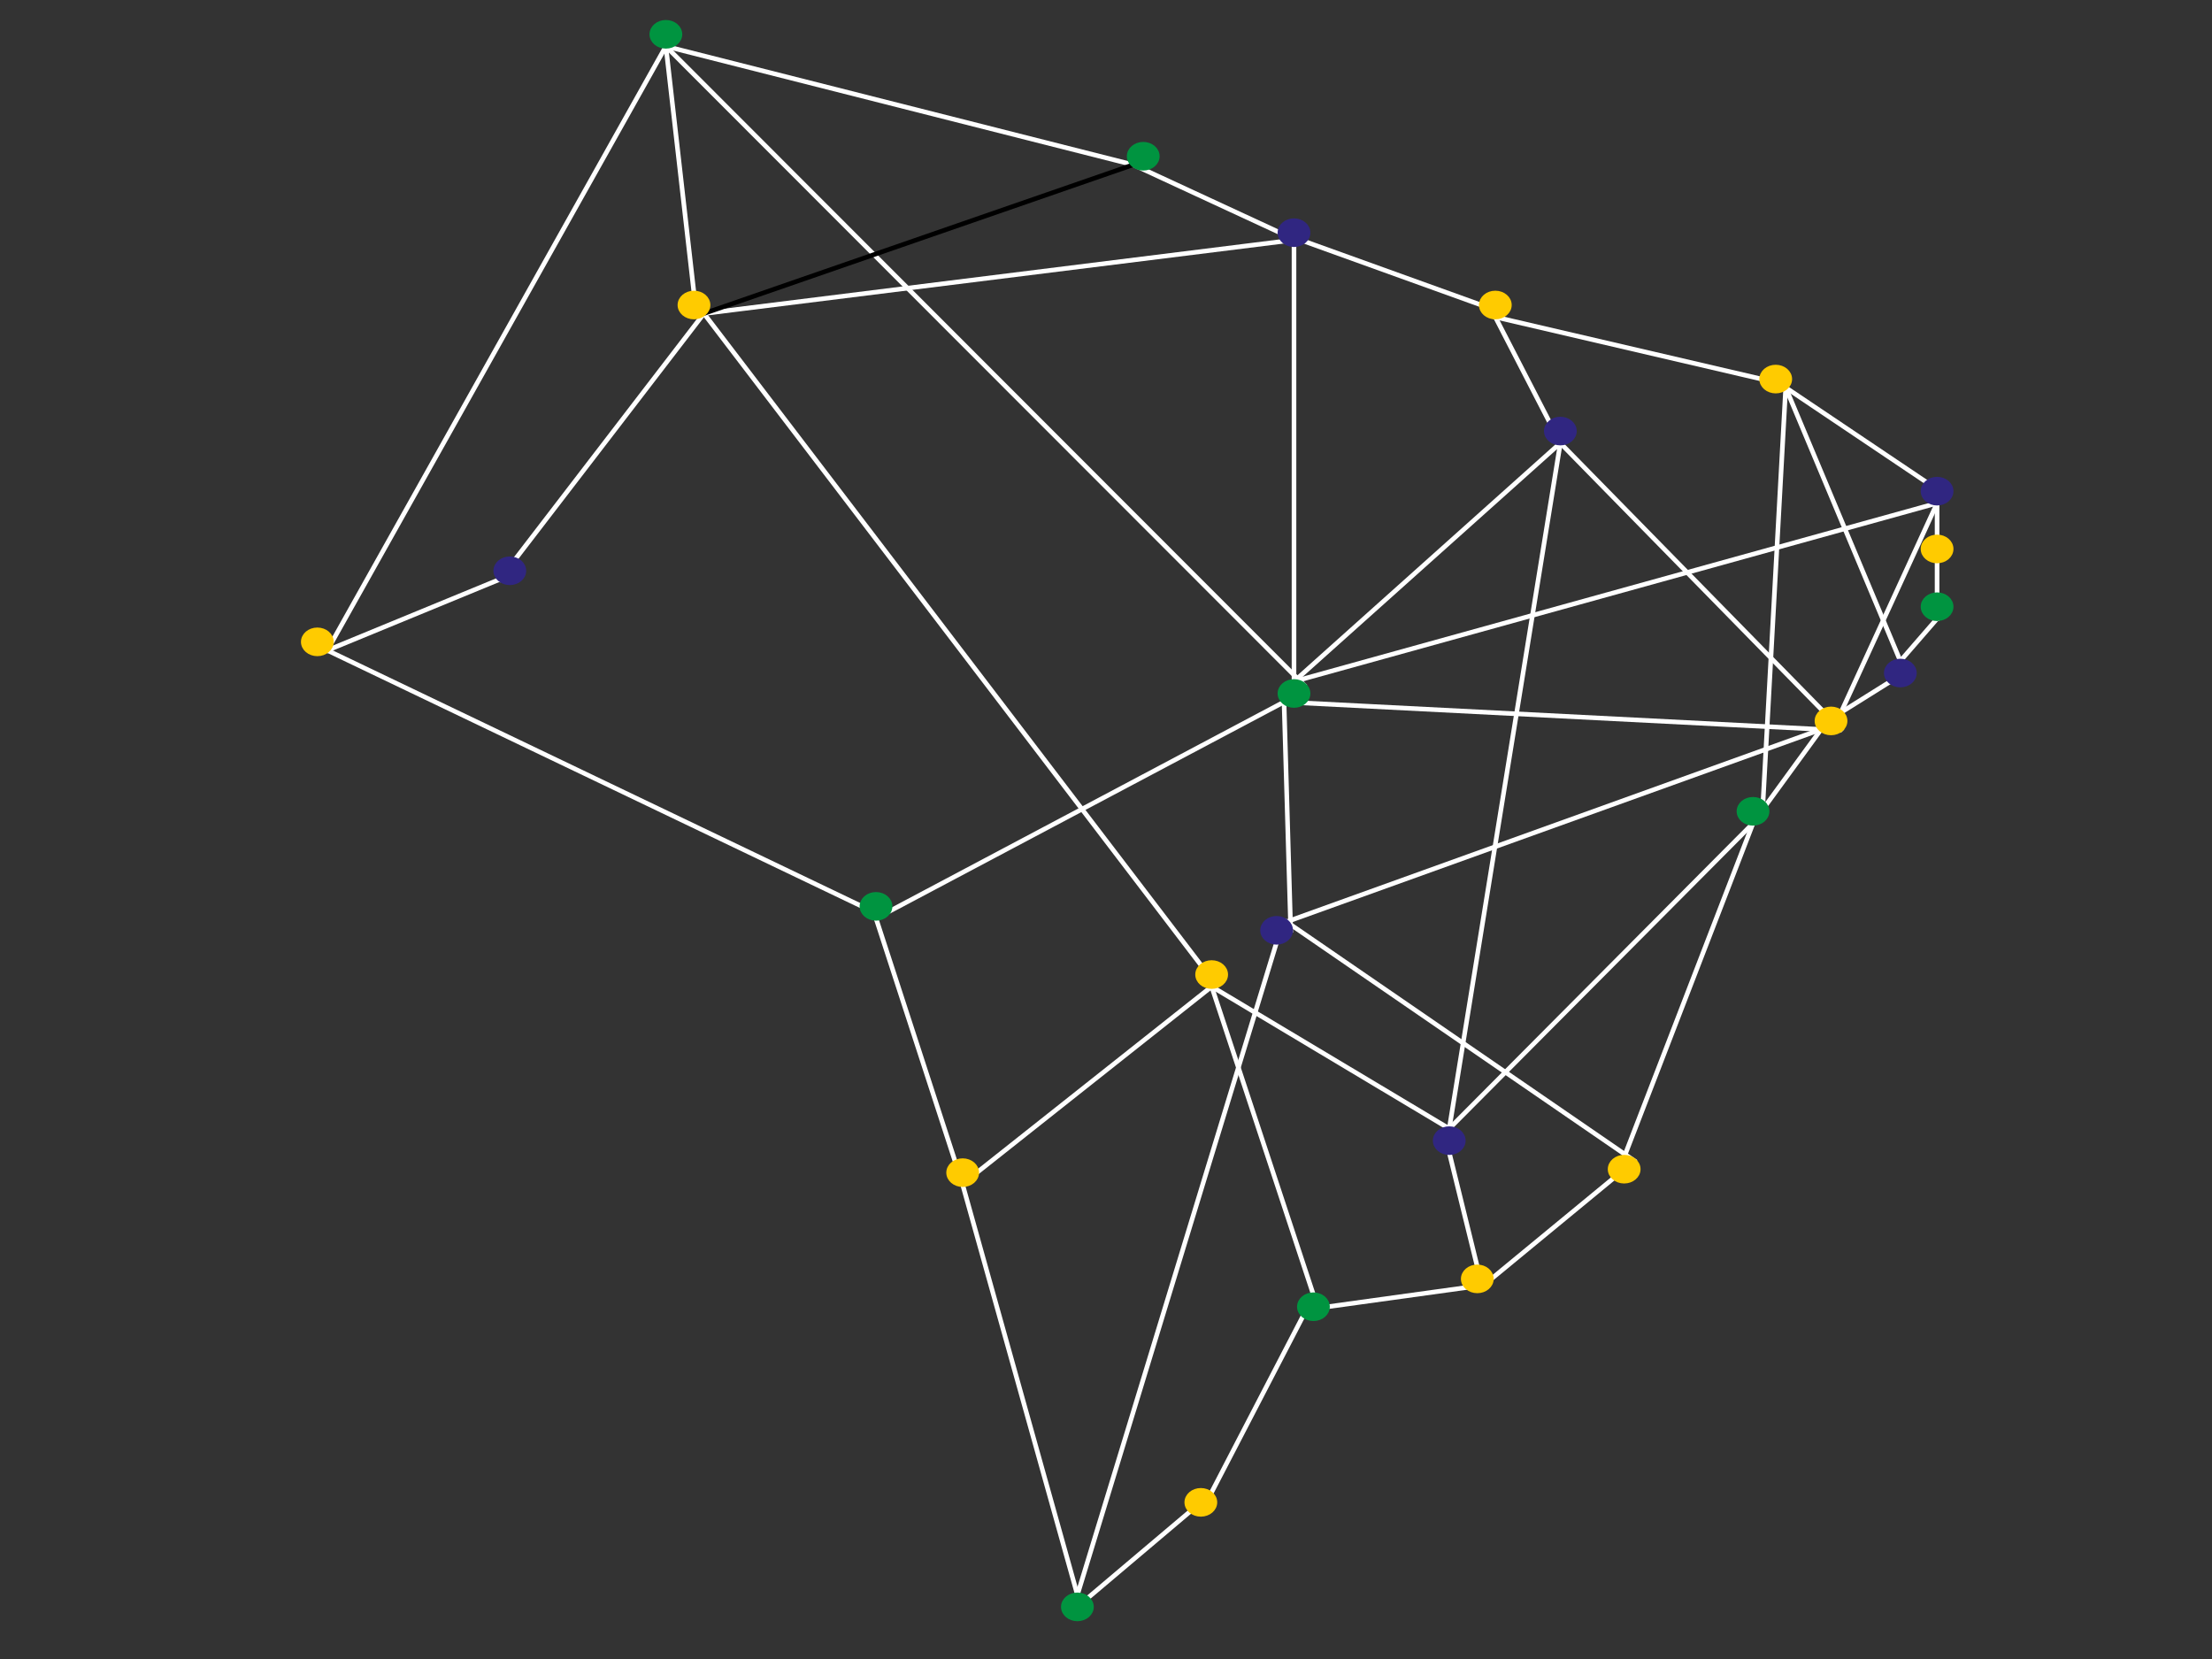 <svg xmlns:xlink="http://www.w3.org/1999/xlink" xmlns="http://www.w3.org/2000/svg" version="1.1"
    viewBox="0.0 0.0 960.0 720.0" fill="none" stroke="none" stroke-linecap="square" stroke-miterlimit="10">
    <rect x="0.0" y="0.0" width="960.0" height="720.0" fill="#333333" stroke="none"/>
    <clipPath id="p.0">
        <path d="m0 0l960.0 0l0 720.0l-960.0 0l0 -720.0z" clip-rule="nonzero" />
    </clipPath>
    <g clip-path="url(#p.0)">
        <path fill="#000000" fill-opacity="0.0" d="m0 0l960.0 0l0 720.0l-960.0 0z" fill-rule="evenodd" />
        <path fill="#000000" fill-opacity="0.0" d="m561.59 295.75l0 -189.543" fill-rule="evenodd" />
        <path stroke="#fff" stroke-width="2.0"
            d="m561.59 295.75l0 -189.543" fill-rule="evenodd" />
        <path fill="#000000" fill-opacity="0.0" d="m765.128 348.417l9.858 -180.22" fill-rule="evenodd" />
        <path stroke="#fff" stroke-width="2.0"
            d="m765.128 348.417l9.858 -180.22" fill-rule="evenodd" />
        <path fill="#000000" fill-opacity="0.0" d="m288.99 20.102l276.913 277.165" fill-rule="evenodd" />
        <path stroke="#fff" stroke-width="2.0"
            d="m288.99 20.102l276.913 277.165" fill-rule="evenodd" />
        <path fill="#000000" fill-opacity="0.0" d="m288.99 20.102l12.189 107.055" fill-rule="evenodd" />
        <path stroke="#fff" stroke-width="2.0"
            d="m288.99 20.102l12.189 107.055" fill-rule="evenodd" />
        <path fill="#000000" fill-opacity="0.0" d="m677.187 192.294l-48.22 297.543" fill-rule="evenodd" />
        <path stroke="#fff" stroke-width="2.0"
            d="m677.187 192.294l-48.22 297.543" fill-rule="evenodd" />
        <path fill="#000000" fill-opacity="0.0" d="m423.909 508.929l101.953 -80.756" fill-rule="evenodd" />
        <path stroke="#fff" stroke-width="2.0"
            d="m423.909 508.929l101.953 -80.756" fill-rule="evenodd" />
        <path fill="#000000" fill-opacity="0.0" d="m557.269 104.671l-251.78 31.402" fill-rule="evenodd" />
        <path stroke="#fff" stroke-width="2.0"
            d="m557.269 104.671l-251.78 31.402" fill-rule="evenodd" />
        <path fill="#000000" fill-opacity="0.0" d="m142.045 282.249l74.898 -30.835" fill-rule="evenodd" />
        <path stroke="#fff" stroke-width="2.0"
            d="m142.045 282.249l74.898 -30.835" fill-rule="evenodd" />
        <path fill="#000000" fill-opacity="0.0" d="m840.687 218.375l-41.701 90.803" fill-rule="evenodd" />
        <path stroke="#fff" stroke-width="2.0"
            d="m840.687 218.375l-41.701 90.803" fill-rule="evenodd" />
        <path fill="#000000" fill-opacity="0.0" d="m840.687 233.026l0 -14.646" fill-rule="evenodd" />
        <path stroke="#fff" stroke-width="2.0"
            d="m840.687 233.026l0 -14.646" fill-rule="evenodd" />
        <path fill="#000000" fill-opacity="0.0" d="m774.974 168.203l61.386 41.26" fill-rule="evenodd" />
        <path stroke="#fff" stroke-width="2.0"
            d="m774.974 168.203l61.386 41.26" fill-rule="evenodd" />
        <path fill="#000000" fill-opacity="0.0" d="m648.964 137.59l115.591 26.929" fill-rule="evenodd" />
        <path stroke="#fff" stroke-width="2.0"
            d="m648.964 137.59l115.591 26.929" fill-rule="evenodd" />
        <path fill="#000000" fill-opacity="0.0" d="m554.047 408.965l-86.457 283.213" fill-rule="evenodd" />
        <path stroke="#fff" stroke-width="2.0"
            d="m554.047 408.965l-86.457 283.213" fill-rule="evenodd" />
        <path fill="#000000" fill-opacity="0.0" d="m380.182 398.57l177.102 -93.921" fill-rule="evenodd" />
        <path stroke="#fff" stroke-width="2.0"
            d="m380.182 398.57l177.102 -93.921" fill-rule="evenodd" />
        <path fill="#000000" fill-opacity="0.0" d="m557.269 304.649l233.071 11.906" fill-rule="evenodd" />
        <path stroke="#fff" stroke-width="2.0"
            d="m557.269 304.649l233.071 11.906" fill-rule="evenodd" />
        <path fill="#000000" fill-opacity="0.0" d="m305.505 136.063l216.032 283.213" fill-rule="evenodd" />
        <path stroke="#fff" stroke-width="2.0"
            d="m305.505 136.063l216.032 283.213" fill-rule="evenodd" />
        <path fill="#000000" fill-opacity="0.0" d="m764.606 351.902l25.732 -35.339" fill-rule="evenodd" />
        <path stroke="#fff" stroke-width="2.0"
            d="m764.606 351.902l25.732 -35.339" fill-rule="evenodd" />
        <path fill="#000000" fill-opacity="0.0" d="m467.585 692.169l-49.795 -178.016" fill-rule="evenodd" />
        <path stroke="#fff" stroke-width="2.0"
            d="m467.585 692.169l-49.795 -178.016" fill-rule="evenodd" />
        <path fill="#000000" fill-opacity="0.0" d="m760.807 357.316l-131.843 132.504" fill-rule="evenodd" />
        <path stroke="#fff" stroke-width="2.0"
            d="m760.807 357.316l-131.843 132.504" fill-rule="evenodd" />
        <path fill="#000000" fill-opacity="0.0" d="m774.974 168.203l49.764 118.677" fill-rule="evenodd" />
        <path stroke="#fff" stroke-width="2.0"
            d="m774.974 168.203l49.764 118.677" fill-rule="evenodd" />
        <path fill="#000000" fill-opacity="0.0" d="m677.187 192.294l-115.591 103.465" fill-rule="evenodd" />
        <path stroke="#fff" stroke-width="2.0"
            d="m677.187 192.294l-115.591 103.465" fill-rule="evenodd" />
        <path fill="#000000" fill-opacity="0.0" d="m216.935 251.404l88.567 -115.339" fill-rule="evenodd" />
        <path stroke="#fff" stroke-width="2.0"
            d="m216.935 251.404l88.567 -115.339" fill-rule="evenodd" />
        <path fill="#000000" fill-opacity="0.0" d="m557.269 304.649l2.898 99.118" fill-rule="evenodd" />
        <path stroke="#fff" stroke-width="2.0"
            d="m557.269 304.649l2.898 99.118" fill-rule="evenodd" />
        <path fill="#000000" fill-opacity="0.0" d="m648.964 137.59l28.22 54.709" fill-rule="evenodd" />
        <path stroke="#fff" stroke-width="2.0"
            d="m648.964 137.59l28.22 54.709" fill-rule="evenodd" />
        <path fill="#000000" fill-opacity="0.0" d="m840.687 243.451l0 25.071" fill-rule="evenodd" />
        <path stroke="#fff" stroke-width="2.0"
            d="m840.687 243.451l0 25.071" fill-rule="evenodd" />
        <path fill="#000000" fill-opacity="0.0" d="m628.969 500.249l12.189 49.575" fill-rule="evenodd" />
        <path stroke="#fff" stroke-width="2.0"
            d="m628.969 500.249l12.189 49.575" fill-rule="evenodd" />
        <path fill="#000000" fill-opacity="0.0" d="m790.339 316.564l-231.969 83.496" fill-rule="evenodd" />
        <path stroke="#fff" stroke-width="2.0"
            d="m790.339 316.564l-231.969 83.496" fill-rule="evenodd" />
        <path fill="#000000" fill-opacity="0.0" d="m677.187 192.294l121.795 124.283" fill-rule="evenodd" />
        <path stroke="#fff" stroke-width="2.0"
            d="m677.187 192.294l121.795 124.283" fill-rule="evenodd" />
        <path fill="#000000" fill-opacity="0.0" d="m525.853 428.163l44.157 133.732" fill-rule="evenodd" />
        <path stroke="#fff" stroke-width="2.0"
            d="m525.853 428.163l44.157 133.732" fill-rule="evenodd" />
        <path fill="#000000" fill-opacity="0.0" d="m565.91 104.671l76.945 27.717" fill-rule="evenodd" />
        <path stroke="#fff" stroke-width="2.0"
            d="m565.91 104.671l76.945 27.717" fill-rule="evenodd" />
        <path fill="#000000" fill-opacity="0.0" d="m628.969 489.824l-103.118 -61.669" fill-rule="evenodd" />
        <path stroke="#fff" stroke-width="2.0"
            d="m628.969 489.824l-103.118 -61.669" fill-rule="evenodd" />
        <path fill="#000000" fill-opacity="0.0" d="m288.99 20.102l-146.929 262.142" fill-rule="evenodd" />
        <path stroke="#fff" stroke-width="2.0"
            d="m288.99 20.102l-146.929 262.142" fill-rule="evenodd" />
        <path fill="#000000" fill-opacity="0.0" d="m374.072 393.358l-232.031 -111.118" fill-rule="evenodd" />
        <path stroke="#fff" stroke-width="2.0"
            d="m374.072 393.358l-232.031 -111.118" fill-rule="evenodd" />
        <path fill="#000000" fill-opacity="0.0" d="m516.841 655.698l-44.945 37.984" fill-rule="evenodd" />
        <path stroke="#fff" stroke-width="2.0"
            d="m516.841 655.698l-44.945 37.984" fill-rule="evenodd" />
        <path fill="#000000" fill-opacity="0.0" d="m558.367 400.066l150.835 103.654" fill-rule="evenodd" />
        <path stroke="#fff" stroke-width="2.0"
            d="m558.367 400.066l150.835 103.654" fill-rule="evenodd" />
        <path fill="#302681"
            d="m622.859 495.036l0 0c0 -2.879 2.736 -5.213 6.11 -5.213l0 0c3.375 0 6.11 2.334 6.11 5.213l0 0c0 2.879 -2.736 5.213 -6.11 5.213l0 0c-3.375 0 -6.11 -2.334 -6.11 -5.213z"
            fill-rule="evenodd" />
        <path stroke="#302681" stroke-width="2.0" stroke-linejoin="round" stroke-linecap="butt"
            d="m622.859 495.036l0 0c0 -2.879 2.736 -5.213 6.11 -5.213l0 0c3.375 0 6.11 2.334 6.11 5.213l0 0c0 2.879 -2.736 5.213 -6.11 5.213l0 0c-3.375 0 -6.11 -2.334 -6.11 -5.213z"
            fill-rule="evenodd" />
        <path fill="#000000" fill-opacity="0.0" d="m760.807 357.316l-55.937 144.882" fill-rule="evenodd" />
        <path stroke="#fff" stroke-width="2.0"
            d="m760.807 357.316l-55.937 144.882" fill-rule="evenodd" />
        <path fill="#ffcb00"
            d="m131.614 278.563l0 0c0 -2.879 2.736 -5.213 6.11 -5.213l0 0c3.375 0 6.11 2.334 6.11 5.213l0 0c0 2.879 -2.736 5.213 -6.11 5.213l0 0c-3.375 0 -6.11 -2.334 -6.11 -5.213z"
            fill-rule="evenodd" />
        <path stroke="#ffcb00" stroke-width="2.0" stroke-linejoin="round" stroke-linecap="butt"
            d="m131.614 278.563l0 0c0 -2.879 2.736 -5.213 6.11 -5.213l0 0c3.375 0 6.11 2.334 6.11 5.213l0 0c0 2.879 -2.736 5.213 -6.11 5.213l0 0c-3.375 0 -6.11 -2.334 -6.11 -5.213z"
            fill-rule="evenodd" />
        <path fill="#ffcb00"
            d="m642.854 132.377l0 0c0 -2.879 2.736 -5.213 6.11 -5.213l0 0c3.375 0 6.11 2.334 6.11 5.213l0 0c0 2.879 -2.736 5.213 -6.11 5.213l0 0c-3.375 0 -6.11 -2.334 -6.11 -5.213z"
            fill-rule="evenodd" />
        <path stroke="#ffcb00" stroke-width="2.0" stroke-linejoin="round" stroke-linecap="butt"
            d="m642.854 132.377l0 0c0 -2.879 2.736 -5.213 6.11 -5.213l0 0c3.375 0 6.11 2.334 6.11 5.213l0 0c0 2.879 -2.736 5.213 -6.11 5.213l0 0c-3.375 0 -6.11 -2.334 -6.11 -5.213z"
            fill-rule="evenodd" />
        <path fill="#000000" fill-opacity="0.0" d="m824.738 286.885l15.937 -18.362" fill-rule="evenodd" />
        <path stroke="#fff" stroke-width="2.0"
            d="m824.738 286.885l15.937 -18.362" fill-rule="evenodd" />
        <path fill="#000000" fill-opacity="0.0" d="m380.182 398.57l37.606 115.559" fill-rule="evenodd" />
        <path stroke="#fff" stroke-width="2.0"
            d="m380.182 398.57l37.606 115.559" fill-rule="evenodd" />
        <path fill="#302681"
            d="m671.077 187.082l0 0c0 -2.879 2.736 -5.213 6.11 -5.213l0 0c3.375 0 6.11 2.334 6.11 5.213l0 0c0 2.879 -2.736 5.213 -6.11 5.213l0 0c-3.375 0 -6.11 -2.334 -6.11 -5.213z"
            fill-rule="evenodd" />
        <path stroke="#302681" stroke-width="2.0" stroke-linejoin="round" stroke-linecap="butt"
            d="m671.077 187.082l0 0c0 -2.879 2.736 -5.213 6.11 -5.213l0 0c3.375 0 6.11 2.334 6.11 5.213l0 0c0 2.879 -2.736 5.213 -6.11 5.213l0 0c-3.375 0 -6.11 -2.334 -6.11 -5.213z"
            fill-rule="evenodd" />
        <path fill="#ffcb00"
            d="m764.544 164.517l0 0c0 -2.879 2.736 -5.213 6.11 -5.213l0 0c3.375 0 6.11 2.334 6.11 5.213l0 0c0 2.879 -2.736 5.213 -6.11 5.213l0 0c-3.375 0 -6.11 -2.334 -6.11 -5.213z"
            fill-rule="evenodd" />
        <path stroke="#ffcb00" stroke-width="2.0" stroke-linejoin="round" stroke-linecap="butt"
            d="m764.544 164.517l0 0c0 -2.879 2.736 -5.213 6.11 -5.213l0 0c3.375 0 6.11 2.334 6.11 5.213l0 0c0 2.879 -2.736 5.213 -6.11 5.213l0 0c-3.375 0 -6.11 -2.334 -6.11 -5.213z"
            fill-rule="evenodd" />
        <path fill="#000000" fill-opacity="0.0" d="m798.98 309.192l21.449 -13.417" fill-rule="evenodd" />
        <path stroke="#fff" stroke-width="2.0"
            d="m798.98 309.192l21.449 -13.417" fill-rule="evenodd" />
        <path fill="#000000" fill-opacity="0.0" d="m700.562 511.103l-53.323 43.937" fill-rule="evenodd" />
        <path stroke="#fff" stroke-width="2.0"
            d="m700.562 511.103l-53.323 43.937" fill-rule="evenodd" />
        <path fill="#000000" fill-opacity="0.0" d="m288.99 20.102l202.835 51.402" fill-rule="evenodd" />
        <path stroke="#fff" stroke-width="2.0"
            d="m288.99 20.102l202.835 51.402" fill-rule="evenodd" />
        <path fill="#ffcb00"
            d="m698.773 507.418l0 0c0 -2.879 2.736 -5.213 6.11 -5.213l0 0c3.375 0 6.11 2.334 6.11 5.213l0 0c0 2.879 -2.736 5.213 -6.11 5.213l0 0c-3.375 0 -6.11 -2.334 -6.11 -5.213z"
            fill-rule="evenodd" />
        <path stroke="#ffcb00" stroke-width="2.0" stroke-linejoin="round" stroke-linecap="butt"
            d="m698.773 507.418l0 0c0 -2.879 2.736 -5.213 6.11 -5.213l0 0c3.375 0 6.11 2.334 6.11 5.213l0 0c0 2.879 -2.736 5.213 -6.11 5.213l0 0c-3.375 0 -6.11 -2.334 -6.11 -5.213z"
            fill-rule="evenodd" />
        <path fill="#302681"
            d="m818.628 292.098l0 0c0 -2.879 2.736 -5.213 6.11 -5.213l0 0c3.375 0 6.11 2.334 6.11 5.213l0 0c0 2.879 -2.736 5.213 -6.11 5.213l0 0c-3.375 0 -6.11 -2.334 -6.11 -5.213z"
            fill-rule="evenodd" />
        <path stroke="#302681" stroke-width="2.0" stroke-linejoin="round" stroke-linecap="butt"
            d="m818.628 292.098l0 0c0 -2.879 2.736 -5.213 6.11 -5.213l0 0c3.375 0 6.11 2.334 6.11 5.213l0 0c0 2.879 -2.736 5.213 -6.11 5.213l0 0c-3.375 0 -6.11 -2.334 -6.11 -5.213z"
            fill-rule="evenodd" />
        <path fill="#009440"
            d="m461.475 697.381l0 0c0 -2.879 2.736 -5.213 6.11 -5.213l0 0c3.375 0 6.11 2.334 6.11 5.213l0 0c0 2.879 -2.736 5.213 -6.11 5.213l0 0c-3.375 0 -6.11 -2.334 -6.11 -5.213z"
            fill-rule="evenodd" />
        <path stroke="#009440" stroke-width="2.0" stroke-linejoin="round" stroke-linecap="butt"
            d="m461.475 697.381l0 0c0 -2.879 2.736 -5.213 6.11 -5.213l0 0c3.375 0 6.11 2.334 6.11 5.213l0 0c0 2.879 -2.736 5.213 -6.11 5.213l0 0c-3.375 0 -6.11 -2.334 -6.11 -5.213z"
            fill-rule="evenodd" />
        <path fill="#009440"
            d="m282.879 14.89l0 0c0 -2.879 2.736 -5.213 6.11 -5.213l0 0c3.375 0 6.11 2.334 6.11 5.213l0 0c0 2.879 -2.736 5.213 -6.11 5.213l0 0c-3.375 0 -6.11 -2.334 -6.11 -5.213z"
            fill-rule="evenodd" />
        <path stroke="#009440" stroke-width="2.0" stroke-linejoin="round" stroke-linecap="butt"
            d="m282.879 14.89l0 0c0 -2.879 2.736 -5.213 6.11 -5.213l0 0c3.375 0 6.11 2.334 6.11 5.213l0 0c0 2.879 -2.736 5.213 -6.11 5.213l0 0c-3.375 0 -6.11 -2.334 -6.11 -5.213z"
            fill-rule="evenodd" />
        <path fill="#000000" fill-opacity="0.0" d="m561.59 295.75l279.087 -77.386" fill-rule="evenodd" />
        <path stroke="#fff" stroke-width="2.0"
            d="m561.59 295.75l279.087 -77.386" fill-rule="evenodd" />
        <path fill="#009440"
            d="m374.072 393.358l0 0c0 -2.879 2.736 -5.213 6.11 -5.213l0 0c3.375 0 6.11 2.334 6.11 5.213l0 0c0 2.879 -2.736 5.213 -6.11 5.213l0 0c-3.375 0 -6.11 -2.334 -6.11 -5.213z"
            fill-rule="evenodd" />
        <path stroke="#009440" stroke-width="2.0" stroke-linejoin="round" stroke-linecap="butt"
            d="m374.072 393.358l0 0c0 -2.879 2.736 -5.213 6.11 -5.213l0 0c3.375 0 6.11 2.334 6.11 5.213l0 0c0 2.879 -2.736 5.213 -6.11 5.213l0 0c-3.375 0 -6.11 -2.334 -6.11 -5.213z"
            fill-rule="evenodd" />
        <path fill="#ffcb00"
            d="m519.743 422.951l0 0c0 -2.879 2.736 -5.213 6.11 -5.213l0 0c3.375 0 6.11 2.334 6.11 5.213l0 0c0 2.879 -2.736 5.213 -6.11 5.213l0 0c-3.375 0 -6.11 -2.334 -6.11 -5.213z"
            fill-rule="evenodd" />
        <path stroke="#ffcb00" stroke-width="2.0" stroke-linejoin="round" stroke-linecap="butt"
            d="m519.743 422.951l0 0c0 -2.879 2.736 -5.213 6.11 -5.213l0 0c3.375 0 6.11 2.334 6.11 5.213l0 0c0 2.879 -2.736 5.213 -6.11 5.213l0 0c-3.375 0 -6.11 -2.334 -6.11 -5.213z"
            fill-rule="evenodd" />
        <path fill="#302681"
            d="m215.145 247.718l0 0c0 -2.879 2.736 -5.213 6.11 -5.213l0 0c3.375 0 6.11 2.334 6.11 5.213l0 0c0 2.879 -2.736 5.213 -6.11 5.213l0 0c-3.375 0 -6.11 -2.334 -6.11 -5.213z"
            fill-rule="evenodd" />
        <path stroke="#302681" stroke-width="2.0" stroke-linejoin="round" stroke-linecap="butt"
            d="m215.145 247.718l0 0c0 -2.879 2.736 -5.213 6.11 -5.213l0 0c3.375 0 6.11 2.334 6.11 5.213l0 0c0 2.879 -2.736 5.213 -6.11 5.213l0 0c-3.375 0 -6.11 -2.334 -6.11 -5.213z"
            fill-rule="evenodd" />
        <path fill="#302681"
            d="m547.937 403.752l0 0c0 -2.879 2.736 -5.213 6.11 -5.213l0 0c3.375 0 6.11 2.334 6.11 5.213l0 0c0 2.879 -2.736 5.213 -6.11 5.213l0 0c-3.375 0 -6.11 -2.334 -6.11 -5.213z"
            fill-rule="evenodd" />
        <path stroke="#302681" stroke-width="2.0" stroke-linejoin="round" stroke-linecap="butt"
            d="m547.937 403.752l0 0c0 -2.879 2.736 -5.213 6.11 -5.213l0 0c3.375 0 6.11 2.334 6.11 5.213l0 0c0 2.879 -2.736 5.213 -6.11 5.213l0 0c-3.375 0 -6.11 -2.334 -6.11 -5.213z"
            fill-rule="evenodd" />
        <path fill="#ffcb00"
            d="m788.549 312.878l0 0c0 -2.879 2.736 -5.213 6.11 -5.213l0 0c3.375 0 6.11 2.334 6.11 5.213l0 0c0 2.879 -2.736 5.213 -6.11 5.213l0 0c-3.375 0 -6.11 -2.334 -6.11 -5.213z"
            fill-rule="evenodd" />
        <path stroke="#ffcb00" stroke-width="2.0" stroke-linejoin="round" stroke-linecap="butt"
            d="m788.549 312.878l0 0c0 -2.879 2.736 -5.213 6.11 -5.213l0 0c3.375 0 6.11 2.334 6.11 5.213l0 0c0 2.879 -2.736 5.213 -6.11 5.213l0 0c-3.375 0 -6.11 -2.334 -6.11 -5.213z"
            fill-rule="evenodd" />
        <path fill="#009440"
            d="m754.697 352.103l0 0c0 -2.879 2.736 -5.213 6.11 -5.213l0 0c3.375 0 6.11 2.334 6.11 5.213l0 0c0 2.879 -2.736 5.213 -6.11 5.213l0 0c-3.375 0 -6.11 -2.334 -6.11 -5.213z"
            fill-rule="evenodd" />
        <path stroke="#009440" stroke-width="2.0" stroke-linejoin="round" stroke-linecap="butt"
            d="m754.697 352.103l0 0c0 -2.879 2.736 -5.213 6.11 -5.213l0 0c3.375 0 6.11 2.334 6.11 5.213l0 0c0 2.879 -2.736 5.213 -6.11 5.213l0 0c-3.375 0 -6.11 -2.334 -6.11 -5.213z"
            fill-rule="evenodd" />
        <path fill="#000000" fill-opacity="0.0" d="m491.839 71.491l63.654 29.48" fill-rule="evenodd" />
        <path stroke="#fff" stroke-width="2.0"
            d="m491.839 71.491l63.654 29.48" fill-rule="evenodd" />
        <path fill="#302681"
            d="m555.48 100.986l0 0c0 -2.879 2.736 -5.213 6.11 -5.213l0 0c3.375 0 6.11 2.334 6.11 5.213l0 0c0 2.879 -2.736 5.213 -6.11 5.213l0 0c-3.375 0 -6.11 -2.334 -6.11 -5.213z"
            fill-rule="evenodd" />
        <path stroke="#302681" stroke-width="2.0" stroke-linejoin="round" stroke-linecap="butt"
            d="m555.48 100.986l0 0c0 -2.879 2.736 -5.213 6.11 -5.213l0 0c3.375 0 6.11 2.334 6.11 5.213l0 0c0 2.879 -2.736 5.213 -6.11 5.213l0 0c-3.375 0 -6.11 -2.334 -6.11 -5.213z"
            fill-rule="evenodd" />
        <path fill="#009440"
            d="m834.577 263.315l0 0c0 -2.879 2.736 -5.213 6.11 -5.213l0 0c3.375 0 6.11 2.334 6.11 5.213l0 0c0 2.879 -2.736 5.213 -6.11 5.213l0 0c-3.375 0 -6.11 -2.334 -6.11 -5.213z"
            fill-rule="evenodd" />
        <path stroke="#009440" stroke-width="2.0" stroke-linejoin="round" stroke-linecap="butt"
            d="m834.577 263.315l0 0c0 -2.879 2.736 -5.213 6.11 -5.213l0 0c3.375 0 6.11 2.334 6.11 5.213l0 0c0 2.879 -2.736 5.213 -6.11 5.213l0 0c-3.375 0 -6.11 -2.334 -6.11 -5.213z"
            fill-rule="evenodd" />
        <path fill="#000000" fill-opacity="0.0" d="m636.824 558.718l-60.693 8.409" fill-rule="evenodd" />
        <path stroke="#fff" stroke-width="2.0"
            d="m636.824 558.718l-60.693 8.409" fill-rule="evenodd" />
        <path fill="#ffcb00"
            d="m635.034 555.032l0 0c0 -2.879 2.736 -5.213 6.11 -5.213l0 0c3.375 0 6.11 2.334 6.11 5.213l0 0c0 2.879 -2.736 5.213 -6.11 5.213l0 0c-3.375 0 -6.11 -2.334 -6.11 -5.213z"
            fill-rule="evenodd" />
        <path stroke="#ffcb00" stroke-width="2.0" stroke-linejoin="round" stroke-linecap="butt"
            d="m635.034 555.032l0 0c0 -2.879 2.736 -5.213 6.11 -5.213l0 0c3.375 0 6.11 2.334 6.11 5.213l0 0c0 2.879 -2.736 5.213 -6.11 5.213l0 0c-3.375 0 -6.11 -2.334 -6.11 -5.213z"
            fill-rule="evenodd" />
        <path fill="#000000" fill-opacity="0.0" d="m565.705 570.803l-40.221 77.512" fill-rule="evenodd" />
        <path stroke="#fff" stroke-width="2.0"
            d="m565.705 570.803l-40.221 77.512" fill-rule="evenodd" />
        <path fill="#ffcb00"
            d="m515.051 652.012l0 0c0 -2.879 2.736 -5.213 6.11 -5.213l0 0c3.375 0 6.11 2.334 6.11 5.213l0 0c0 2.879 -2.736 5.213 -6.11 5.213l0 0c-3.375 0 -6.11 -2.334 -6.11 -5.213z"
            fill-rule="evenodd" />
        <path stroke="#ffcb00" stroke-width="2.0" stroke-linejoin="round" stroke-linecap="butt"
            d="m515.051 652.012l0 0c0 -2.879 2.736 -5.213 6.11 -5.213l0 0c3.375 0 6.11 2.334 6.11 5.213l0 0c0 2.879 -2.736 5.213 -6.11 5.213l0 0c-3.375 0 -6.11 -2.334 -6.11 -5.213z"
            fill-rule="evenodd" />
        <path fill="#009440"
            d="m563.915 567.117l0 0c0 -2.879 2.736 -5.213 6.11 -5.213l0 0c3.375 0 6.11 2.334 6.11 5.213l0 0c0 2.879 -2.736 5.213 -6.11 5.213l0 0c-3.375 0 -6.11 -2.334 -6.11 -5.213z"
            fill-rule="evenodd" />
        <path stroke="#009440" stroke-width="2.0" stroke-linejoin="round" stroke-linecap="butt"
            d="m563.915 567.117l0 0c0 -2.879 2.736 -5.213 6.11 -5.213l0 0c3.375 0 6.11 2.334 6.11 5.213l0 0c0 2.879 -2.736 5.213 -6.11 5.213l0 0c-3.375 0 -6.11 -2.334 -6.11 -5.213z"
            fill-rule="evenodd" />
        <path fill="#ffcb00"
            d="m411.688 508.929l0 0c0 -2.879 2.736 -5.213 6.11 -5.213l0 0c3.375 0 6.11 2.334 6.11 5.213l0 0c0 2.879 -2.736 5.213 -6.11 5.213l0 0c-3.375 0 -6.11 -2.334 -6.11 -5.213z"
            fill-rule="evenodd" />
        <path stroke="#ffcb00" stroke-width="2.0" stroke-linejoin="round" stroke-linecap="butt"
            d="m411.688 508.929l0 0c0 -2.879 2.736 -5.213 6.11 -5.213l0 0c3.375 0 6.11 2.334 6.11 5.213l0 0c0 2.879 -2.736 5.213 -6.11 5.213l0 0c-3.375 0 -6.11 -2.334 -6.11 -5.213z"
            fill-rule="evenodd" />
        <path fill="#ffcb00"
            d="m834.577 238.239l0 0c0 -2.879 2.736 -5.213 6.11 -5.213l0 0c3.375 0 6.11 2.334 6.11 5.213l0 0c0 2.879 -2.736 5.213 -6.11 5.213l0 0c-3.375 0 -6.11 -2.334 -6.11 -5.213z"
            fill-rule="evenodd" />
        <path stroke="#ffcb00" stroke-width="2.0" stroke-linejoin="round" stroke-linecap="butt"
            d="m834.577 238.239l0 0c0 -2.879 2.736 -5.213 6.11 -5.213l0 0c3.375 0 6.11 2.334 6.11 5.213l0 0c0 2.879 -2.736 5.213 -6.11 5.213l0 0c-3.375 0 -6.11 -2.334 -6.11 -5.213z"
            fill-rule="evenodd" />
        <path fill="#302681"
            d="m834.577 213.163l0 0c0 -2.879 2.736 -5.213 6.11 -5.213l0 0c3.375 0 6.11 2.334 6.11 5.213l0 0c0 2.879 -2.736 5.213 -6.11 5.213l0 0c-3.375 0 -6.11 -2.334 -6.11 -5.213z"
            fill-rule="evenodd" />
        <path stroke="#302681" stroke-width="2.0" stroke-linejoin="round" stroke-linecap="butt"
            d="m834.577 213.163l0 0c0 -2.879 2.736 -5.213 6.11 -5.213l0 0c3.375 0 6.11 2.334 6.11 5.213l0 0c0 2.879 -2.736 5.213 -6.11 5.213l0 0c-3.375 0 -6.11 -2.334 -6.11 -5.213z"
            fill-rule="evenodd" />
        <path fill="#009440"
            d="m555.48 300.963l0 0c0 -2.879 2.736 -5.213 6.11 -5.213l0 0c3.375 0 6.11 2.334 6.11 5.213l0 0c0 2.879 -2.736 5.213 -6.11 5.213l0 0c-3.375 0 -6.11 -2.334 -6.11 -5.213z"
            fill-rule="evenodd" />
        <path stroke="#009440" stroke-width="2.0" stroke-linejoin="round" stroke-linecap="butt"
            d="m555.48 300.963l0 0c0 -2.879 2.736 -5.213 6.11 -5.213l0 0c3.375 0 6.11 2.334 6.11 5.213l0 0c0 2.879 -2.736 5.213 -6.11 5.213l0 0c-3.375 0 -6.11 -2.334 -6.11 -5.213z"
            fill-rule="evenodd" />
        <path fill="#000000" fill-opacity="0.0" d="m491.839 71.491l-186.331 64.567" fill-rule="evenodd" />
        <path stroke="#000" stroke-width="2.0" stroke-linejoin="round" stroke-linecap="round"
            d="m491.839 71.491l-186.331 64.567" fill-rule="evenodd" />
        <path fill="#ffcb00"
            d="m295.074 132.377l0 0c0 -2.879 2.736 -5.213 6.11 -5.213l0 0c3.375 0 6.11 2.334 6.11 5.213l0 0c0 2.879 -2.736 5.213 -6.11 5.213l0 0c-3.375 0 -6.11 -2.334 -6.11 -5.213z"
            fill-rule="evenodd" />
        <path stroke="#ffcb00" stroke-width="2.0" stroke-linejoin="round" stroke-linecap="butt"
            d="m295.074 132.377l0 0c0 -2.879 2.736 -5.213 6.11 -5.213l0 0c3.375 0 6.11 2.334 6.11 5.213l0 0c0 2.879 -2.736 5.213 -6.11 5.213l0 0c-3.375 0 -6.11 -2.334 -6.11 -5.213z"
            fill-rule="evenodd" />
        <path fill="#009440"
            d="m490.049 67.805l0 0c0 -2.879 2.736 -5.213 6.11 -5.213l0 0c3.375 0 6.11 2.334 6.11 5.213l0 0c0 2.879 -2.736 5.213 -6.11 5.213l0 0c-3.375 0 -6.11 -2.334 -6.11 -5.213z"
            fill-rule="evenodd" />
        <path stroke="#009440" stroke-width="2.0" stroke-linejoin="round" stroke-linecap="butt"
            d="m490.049 67.805l0 0c0 -2.879 2.736 -5.213 6.11 -5.213l0 0c3.375 0 6.11 2.334 6.11 5.213l0 0c0 2.879 -2.736 5.213 -6.11 5.213l0 0c-3.375 0 -6.11 -2.334 -6.11 -5.213z"
            fill-rule="evenodd" />
    </g>
</svg>